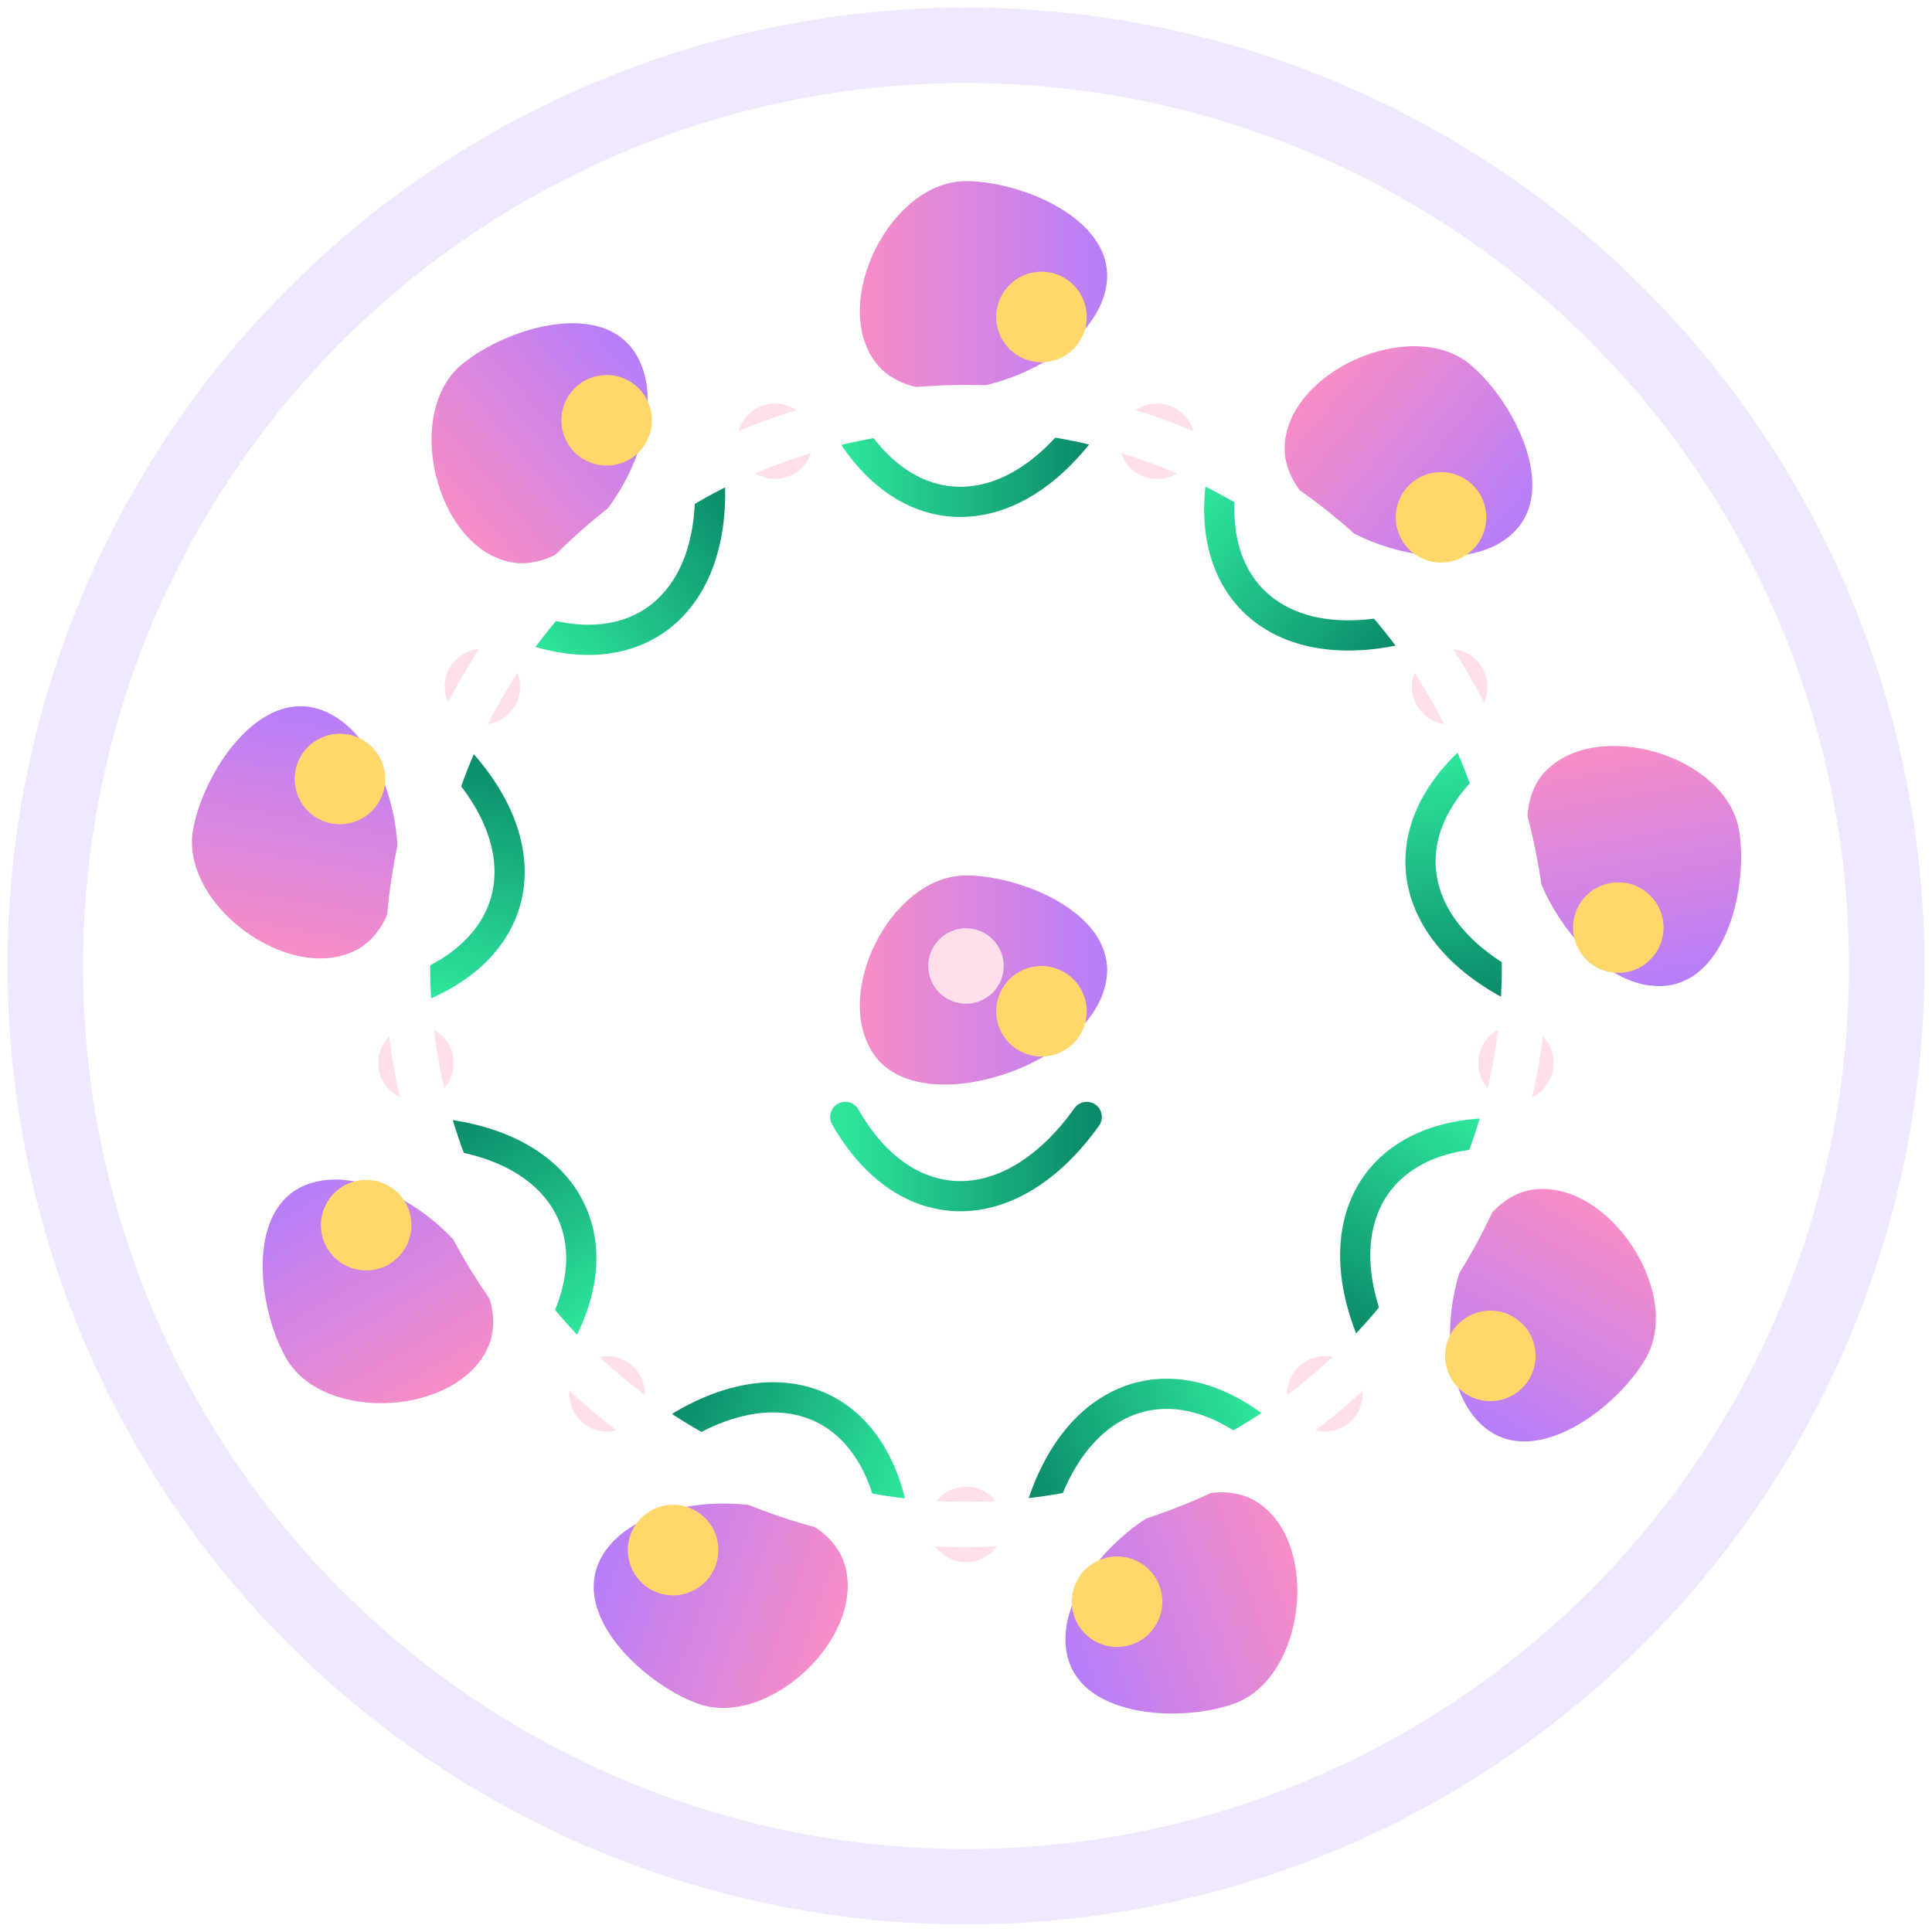 <svg width="256" height="256" viewBox="0 0 256 256" xmlns="http://www.w3.org/2000/svg">
  <defs>
    <linearGradient id="deep" x1="0" x2="1">
      <stop offset="0%" stop-color="#FF8FC1" />
      <stop offset="100%" stop-color="#B07CFF" />
    </linearGradient>
    <linearGradient id="greenDeep" x1="0" x2="1">
      <stop offset="0%" stop-color="#2EE59B" />
      <stop offset="100%" stop-color="#0B8B6B" />
    </linearGradient>
    <filter id="softShadow" x="-50%" y="-50%" width="200%" height="200%">
      <feDropShadow dx="0" dy="3" stdDeviation="3" flood-opacity="0.25"/>
    </filter>
  </defs>

  <!-- outer border -->
  <circle cx="128" cy="128" r="122" fill="none" stroke="#F0E8FF" stroke-width="10"/>

  <!-- flowers & leaves around -->
  <g transform="translate(128,128)" filter="url(#softShadow)">
    <!-- repeat big flowers every 40° -->
    <!-- template -->
    <g id="bloom">
      <path d="M0,-12 C8,-12 22,-6 18,4 C14,14 -6,20 -12,12 C-18,4 -10,-12 0,-12 Z" fill="url(#deep)"/>
      <circle r="6" fill="#FFD76B" transform="translate(10,6)" />
      <path d="M-16,20 C-8,34 6,34 16,20" fill="none" stroke="url(#greenDeep)" stroke-width="4" stroke-linecap="round"/>
    </g>

    <use href="#bloom" transform="rotate(0) translate(0,-92)"/>
    <use href="#bloom" transform="rotate(40) translate(0,-92)"/>
    <use href="#bloom" transform="rotate(80) translate(0,-92)"/>
    <use href="#bloom" transform="rotate(120) translate(0,-92)"/>
    <use href="#bloom" transform="rotate(160) translate(0,-92)"/>
    <use href="#bloom" transform="rotate(200) translate(0,-92)"/>
    <use href="#bloom" transform="rotate(240) translate(0,-92)"/>
    <use href="#bloom" transform="rotate(280) translate(0,-92)"/>
    <use href="#bloom" transform="rotate(320) translate(0,-92)"/>

    <!-- small blossoms in between -->
    <g id="mini"><circle r="5" fill="#FFDFEA"/></g>
    <use href="#mini" transform="rotate(20) translate(0,-74)"/>
    <use href="#mini" transform="rotate(60) translate(0,-74)"/>
    <use href="#mini" transform="rotate(100) translate(0,-74)"/>
    <use href="#mini" transform="rotate(140) translate(0,-74)"/>
    <use href="#mini" transform="rotate(180) translate(0,-74)"/>
    <use href="#mini" transform="rotate(220) translate(0,-74)"/>
    <use href="#mini" transform="rotate(260) translate(0,-74)"/>
    <use href="#mini" transform="rotate(300) translate(0,-74)"/>
    <use href="#mini" transform="rotate(340) translate(0,-74)"/>
  </g>

  <!-- inner profile border -->
  <circle cx="128" cy="128" r="74" fill="none" stroke="#fff" stroke-width="6" />
</svg>
